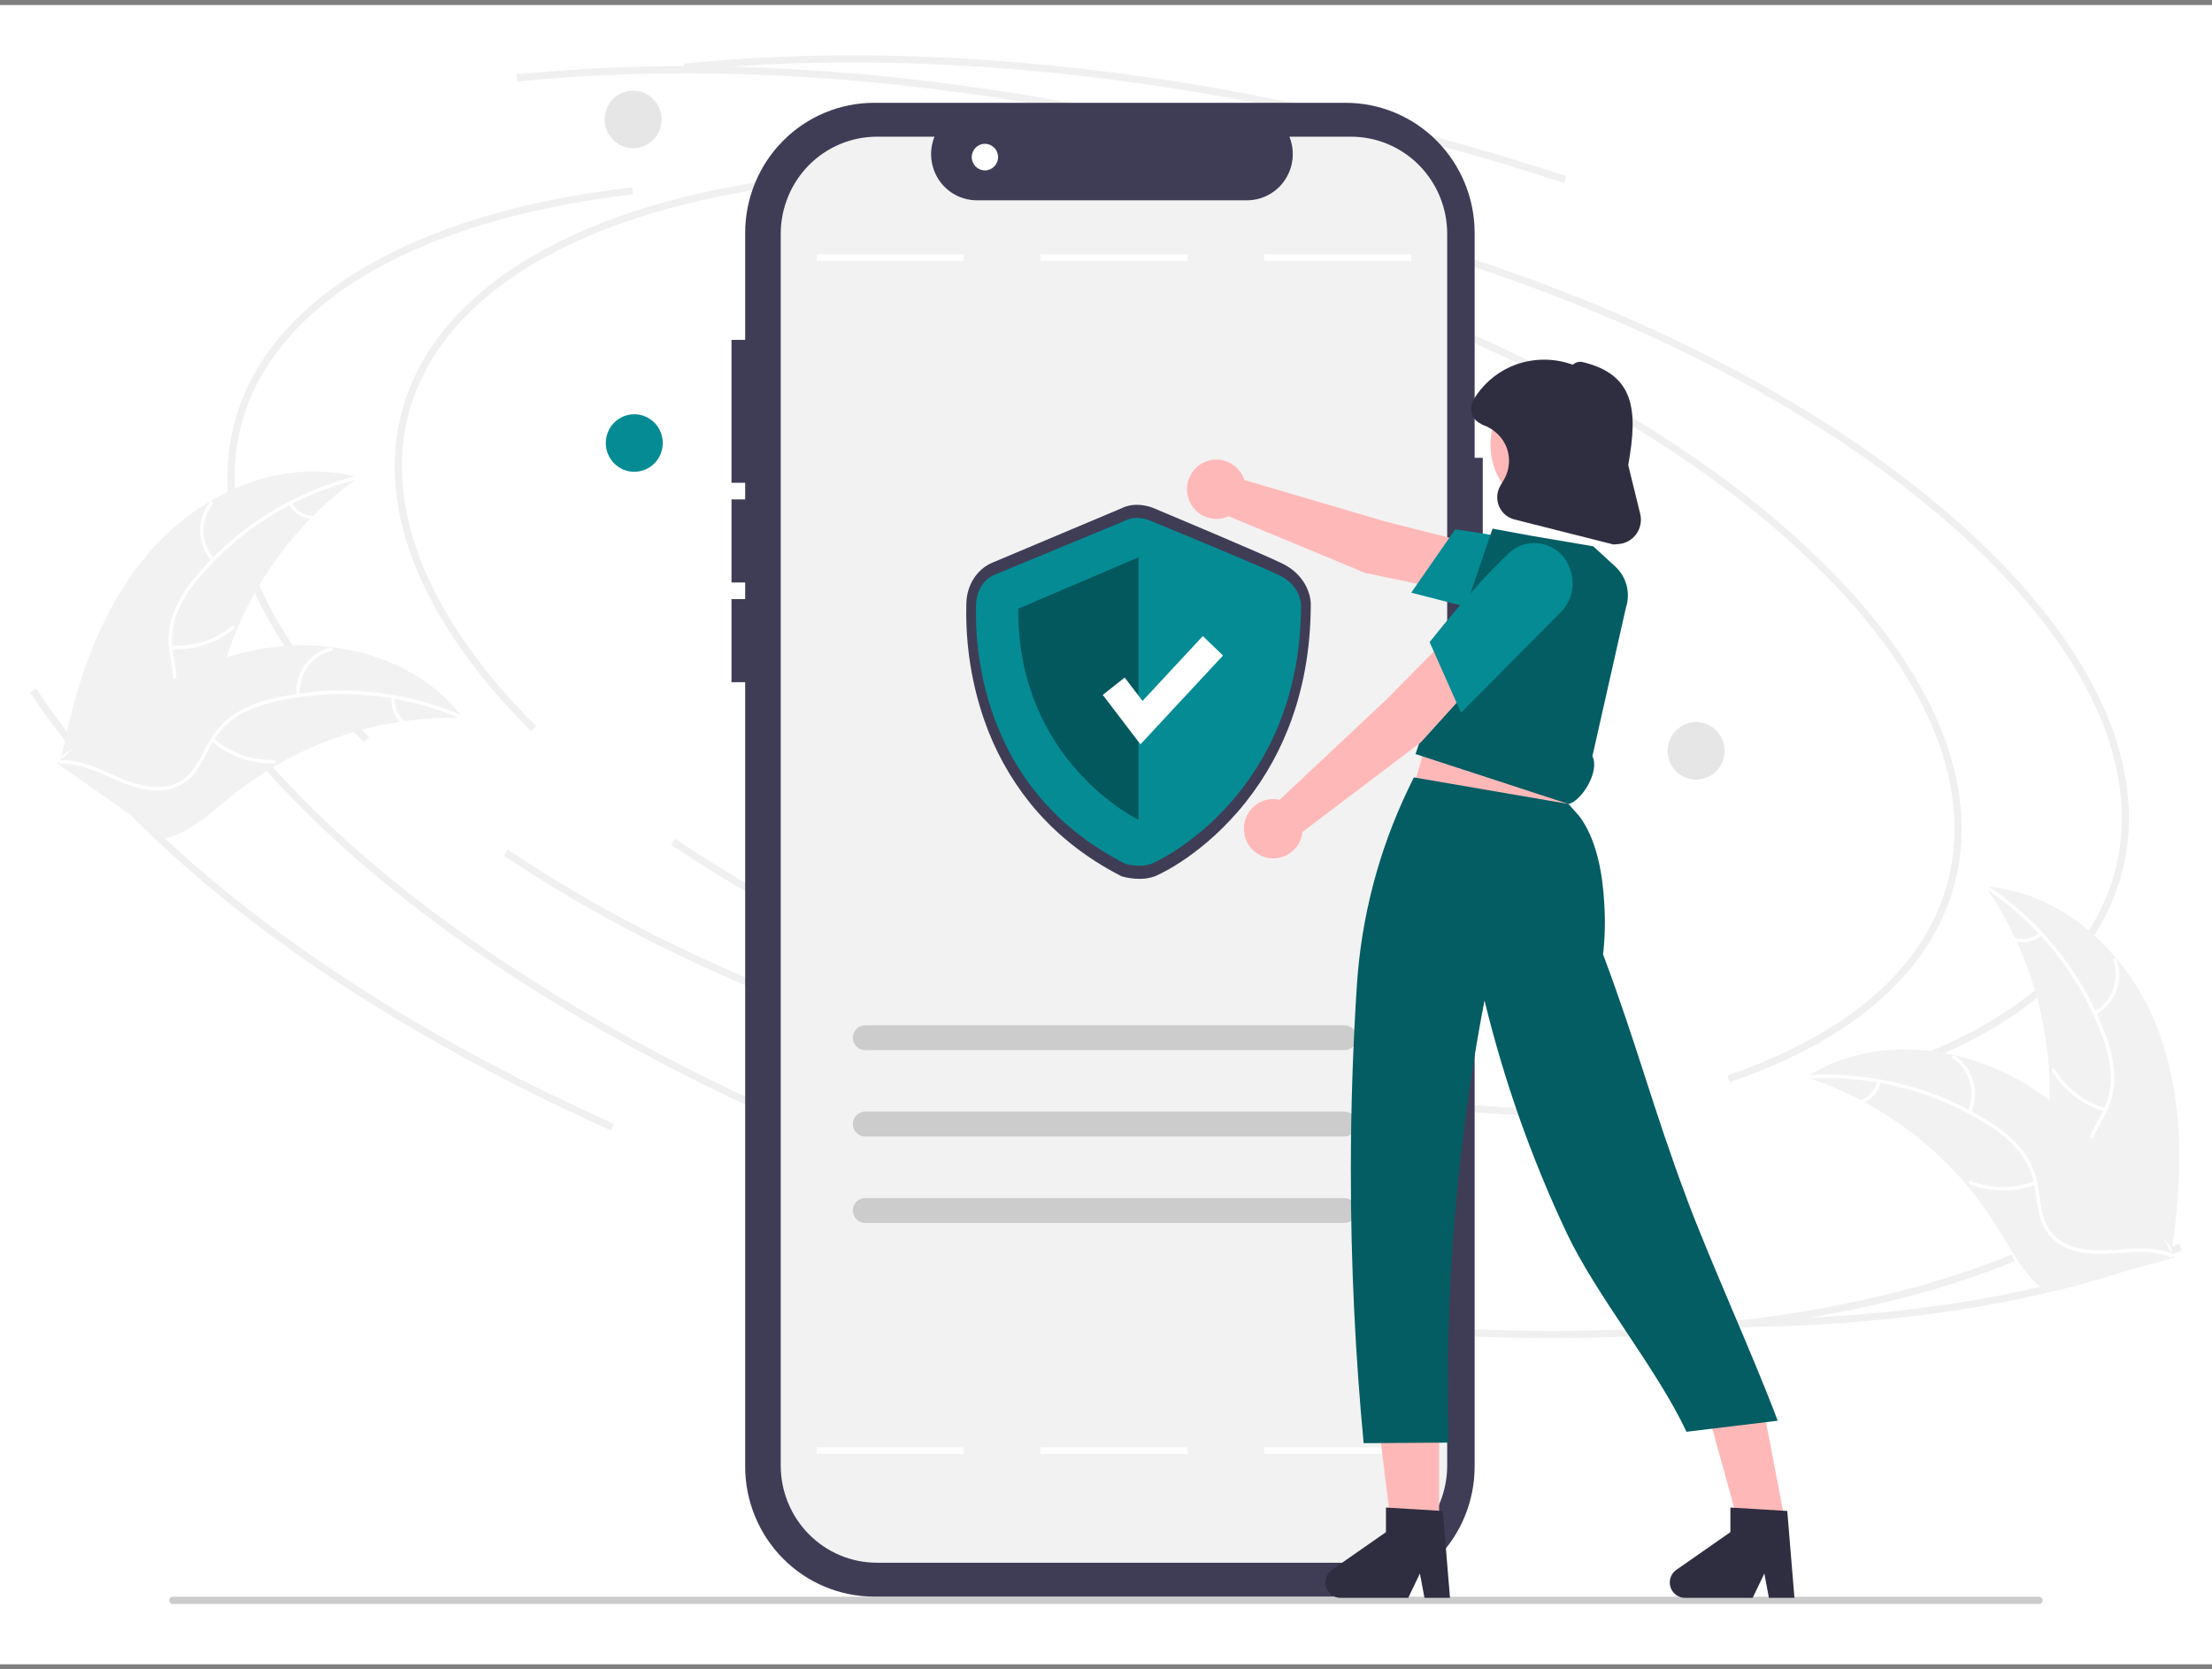 <svg width="220" height="166" viewBox="0 0 220 166" fill="none" xmlns="http://www.w3.org/2000/svg">
<rect x="0" y="0" width="220" height="166" fill="#808080" stroke="none"/>
<rect width="220" height="165" transform="translate(0 0.5)" fill="white"/>
<g clip-path="url(#clip0_10799_10792)">
<path d="M17.184 159.499H202.806C202.9 159.499 202.99 159.462 203.056 159.395C203.123 159.327 203.16 159.236 203.16 159.141C203.16 159.046 203.123 158.955 203.056 158.888C202.99 158.821 202.9 158.783 202.806 158.783H17.184C17.09 158.783 17 158.821 16.933 158.888C16.866 158.955 16.829 159.046 16.829 159.141C16.829 159.236 16.866 159.327 16.933 159.395C17 159.462 17.09 159.499 17.184 159.499Z" fill="#CCCCCC"/>
<path d="M52.847 72.737C41.991 61.947 37.406 50.691 39.936 41.041C43.183 28.658 57.608 20.096 79.511 17.551L79.592 18.261C57.994 20.771 43.789 29.14 40.621 41.224C38.159 50.615 42.677 61.626 53.344 72.228L52.847 72.737Z" fill="#F0F0F0"/>
<path d="M157.587 111.039C144.039 111.039 129.316 109.006 114.691 105.097C96.606 100.263 80.025 92.967 66.738 83.996L67.132 83.402C80.354 92.329 96.862 99.592 114.872 104.406C131.148 108.756 147.545 110.772 162.286 110.24L162.312 110.954C160.755 111.011 159.18 111.039 157.587 111.039Z" fill="#F0F0F0"/>
<path d="M188.67 106.543L188.443 105.866C200.561 101.729 208.14 95.066 210.361 86.595C213.185 75.827 207.051 63.331 193.089 51.409C179.056 39.427 158.821 29.484 136.109 23.414L136.291 22.723C159.101 28.82 179.435 38.814 193.546 50.863C207.728 62.973 213.943 75.728 211.046 86.778C208.761 95.492 201.024 102.326 188.67 106.543Z" fill="#F0F0F0"/>
<path d="M77.403 111.338C50.781 99.417 30.266 83.95 19.639 67.787L20.229 67.392C30.782 83.443 51.19 98.818 77.69 110.685L77.403 111.338Z" fill="#F0F0F0"/>
<path d="M171.006 131.991C168.26 131.991 165.467 131.929 162.627 131.805L162.657 131.091C183.85 132.017 202.548 129.457 216.735 123.685L217 124.348C204.624 129.382 188.851 131.991 171.006 131.991Z" fill="#F0F0F0"/>
<path d="M155.559 18.192C151.159 16.746 146.633 15.399 142.107 14.189C116.061 7.227 90.458 4.756 68.064 7.042L67.993 6.331C90.471 4.037 116.161 6.514 142.288 13.498C146.827 14.711 151.366 16.062 155.779 17.513L155.559 18.192Z" fill="#F0F0F0"/>
<path d="M36.209 73.81C25.353 63.02 20.768 51.764 23.298 42.114C26.545 29.731 40.969 21.169 62.873 18.624L62.953 19.334C41.355 21.844 27.151 30.214 23.982 42.297C21.52 51.688 26.038 62.699 36.705 73.301L36.209 73.81Z" fill="#F0F0F0"/>
<path d="M140.95 112.111C127.401 112.111 112.678 110.078 98.053 106.169C79.969 101.335 63.387 94.039 50.101 85.069L50.494 84.475C63.716 93.401 80.225 100.664 98.235 105.478C114.51 109.829 130.908 111.845 145.648 111.313L145.674 112.027C144.117 112.083 142.542 112.111 140.95 112.111Z" fill="#F0F0F0"/>
<path d="M172.032 107.615L171.805 106.938C183.922 102.802 191.501 96.138 193.723 87.667C196.546 76.899 190.412 64.403 176.451 52.481C162.418 40.499 142.182 30.556 119.471 24.486L119.652 23.795C142.463 29.892 162.797 39.886 176.908 51.935C191.09 64.046 197.305 76.8 194.407 87.85C192.122 96.564 184.385 103.399 172.032 107.615Z" fill="#F0F0F0"/>
<path d="M60.765 112.41C34.142 100.489 13.627 85.022 3 68.859L3.59 68.464C14.144 84.515 34.551 99.89 61.052 111.757L60.765 112.41Z" fill="#F0F0F0"/>
<path d="M154.368 133.063C151.622 133.063 148.829 133.001 145.989 132.877L146.02 132.163C167.212 133.09 185.911 130.529 200.097 124.757L200.362 125.42C187.987 130.455 172.213 133.063 154.368 133.063Z" fill="#F0F0F0"/>
<path d="M138.921 19.265C134.521 17.818 129.995 16.471 125.468 15.261C99.423 8.3 73.82 5.828 51.426 8.115L51.355 7.403C73.832 5.109 99.523 7.587 125.65 14.57C130.188 15.784 134.727 17.134 139.14 18.585L138.921 19.265Z" fill="#F0F0F0"/>
<path d="M15.068 54.663C20.156 48.903 28.272 45.393 35.627 47.494C28.842 52.342 23.974 59.458 21.884 67.581C21.089 70.716 20.529 74.288 17.946 76.205C16.339 77.398 14.209 77.683 12.233 77.411C10.256 77.139 8.388 76.363 6.544 75.594L6.048 75.638C7.474 68.056 9.98 60.422 15.068 54.663Z" fill="#F2F2F2"/>
<path d="M35.605 47.655C29.455 49.158 23.931 52.579 19.818 57.433C18.914 58.462 18.176 59.628 17.632 60.889C17.141 62.134 16.989 63.49 17.193 64.815C17.358 66.054 17.669 67.302 17.533 68.56C17.454 69.203 17.241 69.821 16.909 70.375C16.576 70.929 16.132 71.406 15.604 71.774C14.312 72.727 12.759 73.153 11.225 73.518C9.523 73.922 7.748 74.315 6.36 75.457C6.192 75.596 5.989 75.324 6.157 75.186C8.571 73.198 11.927 73.453 14.599 72.01C15.846 71.336 16.899 70.279 17.155 68.828C17.379 67.56 17.059 66.273 16.881 65.02C16.664 63.73 16.763 62.407 17.169 61.165C17.648 59.88 18.34 58.687 19.215 57.636C21.148 55.24 23.443 53.165 26.015 51.488C28.939 49.558 32.169 48.147 35.565 47.317C35.775 47.266 35.813 47.604 35.605 47.655H35.605Z" fill="white"/>
<path d="M21.051 55.791C20.338 54.984 19.933 53.947 19.907 52.866C19.882 51.784 20.238 50.729 20.912 49.888C21.049 49.719 21.317 49.926 21.179 50.096C20.55 50.877 20.219 51.86 20.245 52.867C20.27 53.874 20.652 54.838 21.32 55.586C21.465 55.749 21.195 55.953 21.051 55.791Z" fill="white"/>
<path d="M17.027 64.198C19.212 64.344 21.372 63.654 23.075 62.264C23.244 62.127 23.446 62.398 23.278 62.536C21.503 63.979 19.254 64.692 16.981 64.535C16.764 64.52 16.811 64.183 17.027 64.198Z" fill="white"/>
<path d="M29.015 50.003C29.226 50.373 29.525 50.685 29.885 50.91C30.245 51.135 30.655 51.266 31.078 51.291C31.294 51.303 31.247 51.64 31.031 51.628C30.564 51.598 30.112 51.452 29.714 51.205C29.315 50.957 28.983 50.615 28.746 50.208C28.72 50.171 28.709 50.126 28.715 50.082C28.722 50.038 28.744 49.998 28.779 49.97C28.814 49.943 28.859 49.931 28.903 49.937C28.948 49.943 28.988 49.967 29.015 50.003L29.015 50.003Z" fill="white"/>
<path d="M46.068 71.405C45.932 71.401 45.797 71.397 45.659 71.395C43.836 71.353 42.013 71.461 40.207 71.717C40.067 71.734 39.926 71.754 39.787 71.776C35.443 72.439 31.259 73.911 27.447 76.117C25.931 76.996 24.483 77.99 23.117 79.091C21.23 80.611 19.303 82.411 17.094 83.191C16.864 83.274 16.63 83.344 16.392 83.398L6.139 76.246C6.124 76.218 6.107 76.192 6.091 76.164L5.669 75.897C5.735 75.836 5.806 75.773 5.872 75.711C5.911 75.675 5.952 75.641 5.99 75.605C6.016 75.582 6.043 75.558 6.065 75.535C6.074 75.528 6.083 75.52 6.09 75.514C6.113 75.492 6.136 75.473 6.157 75.453C6.549 75.102 6.944 74.753 7.343 74.406C7.344 74.404 7.344 74.404 7.348 74.403C10.359 71.732 13.674 69.432 17.222 67.55C17.328 67.495 17.437 67.438 17.548 67.386C19.15 66.575 20.814 65.897 22.526 65.36C23.463 65.068 24.416 64.825 25.378 64.631C27.865 64.134 30.414 64.036 32.932 64.339C37.951 64.944 42.722 67.162 45.833 71.102C45.912 71.202 45.99 71.302 46.068 71.405Z" fill="#F2F2F2"/>
<path d="M45.954 71.519C40.148 68.981 33.697 68.355 27.519 69.73C26.183 70.002 24.899 70.485 23.712 71.161C22.578 71.857 21.648 72.847 21.021 74.028C20.414 75.118 19.918 76.304 19.059 77.225C18.613 77.691 18.074 78.055 17.478 78.296C16.882 78.536 16.243 78.646 15.602 78.619C14.003 78.594 12.508 77.991 11.066 77.35C9.466 76.638 7.814 75.872 6.025 75.941C5.808 75.949 5.808 75.609 6.025 75.6C9.138 75.481 11.665 77.725 14.659 78.197C16.056 78.416 17.528 78.213 18.597 77.21C19.532 76.333 20.045 75.111 20.65 74.002C21.245 72.841 22.113 71.844 23.178 71.1C24.326 70.365 25.59 69.833 26.916 69.526C29.888 68.788 32.958 68.526 36.011 68.751C39.497 68.987 42.917 69.824 46.124 71.225C46.322 71.312 46.151 71.606 45.954 71.519H45.954Z" fill="white"/>
<path d="M29.482 69.169C29.394 68.092 29.689 67.017 30.313 66.138C30.938 65.26 31.851 64.633 32.891 64.372C33.101 64.32 33.192 64.647 32.981 64.7C32.012 64.942 31.162 65.525 30.582 66.344C30.002 67.164 29.731 68.166 29.819 69.169C29.838 69.387 29.501 69.386 29.482 69.169Z" fill="white"/>
<path d="M21.257 73.436C22.914 74.881 25.05 75.642 27.239 75.568C27.456 75.561 27.456 75.901 27.239 75.908C24.961 75.981 22.74 75.184 21.019 73.676C20.855 73.532 21.094 73.293 21.257 73.436Z" fill="white"/>
<path d="M39.292 69.389C39.24 69.813 39.293 70.243 39.447 70.642C39.6 71.04 39.849 71.394 40.171 71.671C40.337 71.813 40.098 72.053 39.933 71.912C39.579 71.604 39.304 71.213 39.134 70.773C38.963 70.334 38.902 69.858 38.955 69.389C38.957 69.344 38.975 69.302 39.006 69.27C39.037 69.239 39.079 69.22 39.123 69.219C39.168 69.219 39.211 69.237 39.242 69.269C39.274 69.3 39.292 69.344 39.292 69.389H39.292Z" fill="white"/>
<path d="M214.43 101.878C211.555 94.727 205.08 88.666 197.453 88.149C202.23 95.018 204.446 103.371 203.71 111.731C203.415 114.954 202.754 118.508 204.548 121.19C205.665 122.859 207.575 123.85 209.527 124.265C211.479 124.68 213.498 124.583 215.49 124.484L215.943 124.693C217.124 117.068 217.304 109.029 214.43 101.878Z" fill="#F2F2F2"/>
<path d="M197.421 88.308C202.712 91.811 206.776 96.908 209.035 102.875C209.544 104.151 209.85 105.5 209.943 106.872C209.991 108.212 209.682 109.54 209.049 110.718C208.481 111.829 207.773 112.899 207.482 114.13C207.343 114.762 207.337 115.417 207.466 116.052C207.595 116.686 207.855 117.286 208.229 117.812C209.129 119.148 210.45 120.077 211.773 120.94C213.242 121.899 214.783 122.871 215.71 124.418C215.822 124.605 216.103 124.418 215.991 124.231C214.379 121.54 211.133 120.641 209.097 118.375C208.147 117.317 207.507 115.964 207.749 114.511C207.96 113.241 208.69 112.137 209.275 111.017C209.909 109.876 210.256 108.597 210.287 107.289C210.264 105.916 210.009 104.558 209.535 103.272C208.512 100.358 207.041 97.626 205.177 95.174C203.065 92.363 200.493 89.938 197.571 88.004C197.39 87.884 197.241 88.19 197.421 88.308V88.308Z" fill="white"/>
<path d="M208.419 100.91C209.359 100.391 210.086 99.552 210.47 98.542C210.854 97.532 210.87 96.418 210.515 95.397C210.443 95.191 210.122 95.295 210.194 95.502C210.527 96.451 210.512 97.49 210.152 98.429C209.793 99.369 209.113 100.148 208.234 100.625C208.044 100.729 208.23 101.013 208.419 100.91Z" fill="white"/>
<path d="M209.411 110.193C207.304 109.59 205.5 108.207 204.359 106.32C204.246 106.133 203.964 106.32 204.077 106.506C205.269 108.468 207.149 109.903 209.343 110.526C209.552 110.585 209.619 110.252 209.411 110.193Z" fill="white"/>
<path d="M202.846 92.756C202.524 93.033 202.138 93.225 201.724 93.315C201.31 93.404 200.881 93.389 200.474 93.269C200.266 93.207 200.199 93.541 200.406 93.602C200.856 93.732 201.33 93.749 201.788 93.651C202.245 93.553 202.672 93.343 203.031 93.04C203.067 93.015 203.092 92.976 203.101 92.932C203.11 92.889 203.103 92.843 203.079 92.805C203.055 92.767 203.016 92.741 202.973 92.732C202.929 92.723 202.884 92.732 202.846 92.756H202.846Z" fill="white"/>
<path d="M179.661 107.125C179.79 107.168 179.919 107.21 180.049 107.255C181.78 107.834 183.461 108.554 185.077 109.408C185.203 109.472 185.329 109.539 185.453 109.606C189.324 111.705 192.774 114.511 195.63 117.882C196.765 119.224 197.797 120.652 198.718 122.153C199.989 124.225 201.204 126.574 203.026 128.057C203.214 128.214 203.412 128.359 203.618 128.492L215.656 125.235C215.679 125.214 215.704 125.195 215.728 125.174L216.214 125.066C216.172 124.985 216.127 124.902 216.084 124.822C216.06 124.775 216.033 124.728 216.009 124.681C215.992 124.65 215.975 124.619 215.961 124.59C215.956 124.58 215.95 124.57 215.945 124.562C215.931 124.533 215.916 124.508 215.903 124.481C215.65 124.018 215.394 123.555 215.134 123.093C215.133 123.091 215.133 123.091 215.13 123.088C213.183 119.551 210.827 116.26 208.112 113.283C208.03 113.196 207.947 113.105 207.859 113.019C206.621 111.711 205.279 110.508 203.846 109.421C203.06 108.828 202.244 108.276 201.402 107.767C199.225 106.455 196.857 105.497 194.385 104.928C189.456 103.794 184.224 104.265 179.983 106.919C179.875 106.987 179.769 107.055 179.661 107.125Z" fill="#F2F2F2"/>
<path d="M179.729 107.272C186.042 106.852 192.326 108.452 197.688 111.843C198.855 112.552 199.904 113.443 200.796 114.482C201.633 115.523 202.179 116.771 202.376 118.096C202.585 119.329 202.658 120.614 203.16 121.773C203.425 122.363 203.811 122.889 204.293 123.318C204.774 123.746 205.339 124.067 205.952 124.259C207.466 124.778 209.075 124.717 210.646 124.603C212.391 124.475 214.201 124.314 215.863 124.986C216.065 125.068 216.178 124.747 215.977 124.666C213.085 123.497 209.957 124.753 206.98 124.181C205.591 123.914 204.274 123.223 203.6 121.915C203.011 120.772 202.935 119.448 202.735 118.198C202.561 116.902 202.075 115.669 201.32 114.606C200.483 113.524 199.47 112.594 198.323 111.856C195.769 110.152 192.966 108.864 190.015 108.039C186.653 107.079 183.153 106.706 179.667 106.938C179.451 106.952 179.515 107.286 179.729 107.272V107.272Z" fill="white"/>
<path d="M196.025 110.648C196.467 109.663 196.547 108.551 196.251 107.511C195.956 106.472 195.304 105.572 194.412 104.973C194.231 104.852 194.037 105.131 194.218 105.251C195.049 105.808 195.657 106.646 195.93 107.614C196.203 108.583 196.125 109.618 195.708 110.534C195.618 110.733 195.936 110.846 196.025 110.648L196.025 110.648Z" fill="white"/>
<path d="M202.352 117.458C200.31 118.257 198.045 118.249 196.008 117.437C195.807 117.356 195.693 117.676 195.895 117.757C198.016 118.599 200.373 118.602 202.496 117.766C202.698 117.686 202.553 117.379 202.352 117.458V117.458Z" fill="white"/>
<path d="M186.713 107.527C186.621 107.944 186.428 108.331 186.151 108.655C185.873 108.978 185.521 109.226 185.125 109.378C184.922 109.455 185.067 109.762 185.269 109.686C185.706 109.516 186.094 109.241 186.401 108.885C186.708 108.528 186.924 108.101 187.03 107.641C187.044 107.599 187.041 107.553 187.022 107.512C187.003 107.472 186.97 107.44 186.928 107.424C186.886 107.409 186.84 107.411 186.8 107.43C186.759 107.45 186.728 107.484 186.713 107.527V107.527Z" fill="white"/>
<path d="M63.084 46.913C64.648 46.913 65.916 45.633 65.916 44.054C65.916 42.474 64.648 41.194 63.084 41.194C61.52 41.194 60.252 42.474 60.252 44.054C60.252 45.633 61.52 46.913 63.084 46.913Z" fill="#058B94"/>
<path d="M171.487 75.125C171.738 73.566 170.689 72.097 169.145 71.844C167.601 71.591 166.147 72.65 165.896 74.209C165.645 75.768 166.694 77.236 168.238 77.489C169.782 77.742 171.236 76.684 171.487 75.125Z" fill="#E6E6E6"/>
<path d="M62.969 14.735C64.533 14.735 65.801 13.455 65.801 11.876C65.801 10.297 64.533 9.017 62.969 9.017C61.405 9.017 60.137 10.297 60.137 11.876C60.137 13.455 61.405 14.735 62.969 14.735Z" fill="#E6E6E6"/>
<path d="M147.472 45.524H146.664V23.165C146.664 19.733 145.313 16.442 142.91 14.015C140.506 11.588 137.246 10.225 133.847 10.225H86.93C85.247 10.225 83.58 10.559 82.025 11.21C80.47 11.86 79.057 12.813 77.867 14.015C76.677 15.216 75.733 16.643 75.089 18.213C74.445 19.783 74.113 21.466 74.113 23.165V145.827C74.113 149.259 75.464 152.55 77.867 154.977C80.271 157.404 83.531 158.767 86.93 158.767H133.847C137.246 158.767 140.506 157.404 142.91 154.977C145.313 152.55 146.664 149.259 146.664 145.827V61.439H147.472V45.524Z" fill="#3F3D56"/>
<path d="M143.934 23.255V145.737C143.935 147.006 143.687 148.262 143.206 149.434C142.726 150.607 142.021 151.672 141.132 152.569C140.244 153.467 139.189 154.178 138.028 154.664C136.867 155.15 135.623 155.4 134.366 155.4H87.22C84.682 155.4 82.248 154.382 80.453 152.57C78.658 150.758 77.65 148.301 77.649 145.738V23.255C77.649 21.986 77.897 20.73 78.378 19.557C78.859 18.385 79.564 17.32 80.452 16.422C81.341 15.525 82.396 14.813 83.557 14.328C84.718 13.842 85.962 13.592 87.219 13.592H92.942C92.66 14.289 92.552 15.045 92.628 15.794C92.704 16.543 92.961 17.262 93.377 17.887C93.793 18.512 94.355 19.024 95.013 19.378C95.671 19.732 96.405 19.917 97.151 19.917H124.03C124.776 19.917 125.51 19.731 126.167 19.377C126.825 19.023 127.387 18.511 127.803 17.886C128.218 17.261 128.476 16.543 128.552 15.794C128.628 15.045 128.521 14.289 128.24 13.592H134.364C135.62 13.592 136.865 13.842 138.026 14.327C139.187 14.813 140.242 15.524 141.131 16.422C142.02 17.319 142.725 18.384 143.206 19.556C143.687 20.729 143.934 21.985 143.934 23.254L143.934 23.255Z" fill="#F2F2F2"/>
<path d="M95.847 25.283H81.222V25.944H95.847V25.283Z" fill="white"/>
<path d="M118.105 25.283H103.479V25.944H118.105V25.283Z" fill="white"/>
<path d="M133.72 104.424H86.046C85.885 104.424 85.726 104.392 85.577 104.33C85.429 104.268 85.294 104.177 85.18 104.062C85.067 103.948 84.977 103.812 84.915 103.662C84.854 103.512 84.822 103.351 84.822 103.189C84.822 103.027 84.854 102.866 84.915 102.717C84.977 102.567 85.067 102.431 85.18 102.316C85.294 102.201 85.429 102.11 85.577 102.048C85.726 101.986 85.885 101.954 86.046 101.954H133.72C133.88 101.954 134.039 101.986 134.188 102.048C134.336 102.11 134.471 102.201 134.585 102.316C134.698 102.431 134.788 102.567 134.85 102.717C134.911 102.866 134.943 103.027 134.943 103.189C134.943 103.351 134.911 103.512 134.85 103.662C134.788 103.812 134.698 103.948 134.585 104.062C134.471 104.177 134.336 104.268 134.188 104.33C134.039 104.392 133.88 104.424 133.72 104.424Z" fill="#CCCCCC"/>
<path d="M133.72 113.017H86.046C85.721 113.017 85.41 112.887 85.18 112.655C84.951 112.424 84.822 112.109 84.822 111.782C84.822 111.454 84.951 111.14 85.18 110.909C85.41 110.677 85.721 110.547 86.046 110.547H133.72C134.044 110.547 134.355 110.677 134.585 110.909C134.814 111.14 134.943 111.454 134.943 111.782C134.943 112.109 134.814 112.424 134.585 112.655C134.355 112.887 134.044 113.017 133.72 113.017Z" fill="#CCCCCC"/>
<path d="M133.72 121.61H86.046C85.721 121.61 85.41 121.48 85.18 121.248C84.951 121.016 84.822 120.702 84.822 120.375C84.822 120.047 84.951 119.733 85.18 119.501C85.41 119.27 85.721 119.14 86.046 119.14H133.72C134.044 119.14 134.355 119.27 134.585 119.501C134.814 119.733 134.943 120.047 134.943 120.375C134.943 120.702 134.814 121.016 134.585 121.248C134.355 121.48 134.044 121.61 133.72 121.61Z" fill="#CCCCCC"/>
<path d="M140.362 25.283H125.737V25.944H140.362V25.283Z" fill="white"/>
<path d="M95.847 143.925H81.222V144.586H95.847V143.925Z" fill="white"/>
<path d="M118.105 143.925H103.479V144.586H118.105V143.925Z" fill="white"/>
<path d="M140.362 143.925H125.737V144.586H140.362V143.925Z" fill="white"/>
<path d="M75.371 33.798H72.753V48.008H75.371V33.798Z" fill="#3F3D56"/>
<path d="M75.371 49.661H72.753V57.923H75.371V49.661Z" fill="#3F3D56"/>
<path d="M75.371 59.575H72.753V67.837H75.371V59.575Z" fill="#3F3D56"/>
<path d="M97.957 16.944C98.68 16.944 99.266 16.352 99.266 15.622C99.266 14.892 98.68 14.3 97.957 14.3C97.234 14.3 96.647 14.892 96.647 15.622C96.647 16.352 97.234 16.944 97.957 16.944Z" fill="white"/>
<path d="M139.306 82.593L155.344 83.254L157.308 72.348L143.561 68.052L139.306 82.593Z" fill="#FFB8B8"/>
<path d="M145.368 58.972L145.523 53.819L137.75 51.852L123.755 47.729C123.57 47.162 123.218 46.665 122.747 46.304C122.276 45.943 121.707 45.734 121.116 45.706C120.525 45.678 119.94 45.833 119.438 46.148C118.935 46.463 118.539 46.925 118.303 47.473C118.066 48.02 117.999 48.627 118.112 49.214C118.224 49.8 118.51 50.338 118.932 50.757C119.354 51.175 119.892 51.455 120.475 51.558C121.058 51.661 121.658 51.584 122.196 51.335L135.801 56.982L145.368 58.972Z" fill="#FFB8B8"/>
<path d="M140.358 58.936L144.731 52.639L144.84 52.653C144.909 52.663 151.766 53.589 156.262 54.94C156.767 55.076 157.237 55.32 157.639 55.658C158.041 55.995 158.365 56.417 158.589 56.894C158.91 57.56 159.032 58.307 158.939 59.042C158.845 59.777 158.542 60.469 158.065 61.032C157.579 61.641 156.93 62.096 156.195 62.343C155.461 62.589 154.671 62.617 153.921 62.422L140.358 58.936Z" fill="#058B94"/>
<path d="M143.129 154.402L138.681 154.402L136.564 137.08L143.129 137.08L143.129 154.402Z" fill="#FFB8B8"/>
<path d="M177.762 152.459L173.364 153.13L168.707 136.322L174.473 135.331L177.762 152.459Z" fill="#FFB8B8"/>
<path d="M155.998 79.948L140.614 77.305L140.067 78.443C137.123 84.578 135.384 91.231 134.948 98.034C134.576 103.777 134.358 109.842 134.351 116.201C134.34 126.052 134.838 135.193 135.625 143.511L144.068 143.457C143.824 134.626 144.156 125.789 145.062 117.002C145.708 110.736 146.607 104.883 147.645 99.483C149.573 107.411 152.293 115.121 155.765 122.494C158.715 128.794 164.784 136.077 167.735 142.377C170.758 142.01 173.782 141.644 176.805 141.278C174.422 134.916 170.172 125.626 167.789 119.264C164.382 110.168 162.843 104 159.437 94.904C159.631 93.194 159.669 91.469 159.55 89.752C159.391 86.891 158.802 83.456 157.078 81.167L155.998 79.948Z" fill="#035D63"/>
<path d="M158.375 75.207C159.143 76.657 157.319 79.661 155.998 79.948L140.785 74.983L148.445 52.572L152.299 53.279L158.463 54.328L160.649 56.334C161.2 56.84 161.593 57.497 161.781 58.224C161.969 58.951 161.944 59.718 161.709 60.431L158.375 75.207Z" fill="#035D63"/>
<path d="M147.903 66.545L143.599 63.773L137.945 69.506L127.272 79.532C126.694 79.402 126.091 79.452 125.543 79.676C124.994 79.899 124.526 80.286 124.199 80.784C123.873 81.282 123.704 81.869 123.715 82.466C123.726 83.063 123.917 83.643 124.261 84.129C124.606 84.614 125.088 84.983 125.645 85.186C126.201 85.388 126.805 85.416 127.378 85.264C127.95 85.113 128.463 84.789 128.849 84.337C129.236 83.885 129.477 83.324 129.541 82.731L141.312 73.823L147.903 66.545Z" fill="#FFB8B8"/>
<path d="M145.307 70.871L142.189 63.854L142.258 63.767C142.301 63.712 146.6 58.24 150.052 55.033C150.426 54.664 150.875 54.382 151.368 54.206C151.86 54.03 152.385 53.965 152.906 54.015C153.637 54.078 154.334 54.355 154.912 54.812C155.49 55.27 155.923 55.887 156.158 56.589C156.427 57.322 156.482 58.118 156.316 58.881C156.149 59.645 155.768 60.343 155.219 60.894L145.307 70.871Z" fill="#058B94"/>
<path d="M155.004 51.075C158.741 51.075 161.77 48.016 161.77 44.243C161.77 40.471 158.741 37.412 155.004 37.412C151.267 37.412 148.238 40.471 148.238 44.243C148.238 48.016 151.267 51.075 155.004 51.075Z" fill="#FFB8B8"/>
<path d="M160.469 54.142L160.443 54.136L150.611 51.653C150.27 51.567 149.954 51.401 149.688 51.17C149.422 50.938 149.214 50.647 149.079 50.319C148.945 49.992 148.889 49.637 148.915 49.283C148.941 48.929 149.049 48.587 149.229 48.283L149.554 47.737C149.871 47.205 150.051 46.6 150.078 45.979C150.104 45.358 149.976 44.74 149.705 44.182C149.239 43.271 148.438 42.58 147.474 42.258L147.441 42.242L147.234 42.112C147.031 42.016 146.851 41.877 146.704 41.706C146.557 41.534 146.447 41.334 146.382 41.117C146.313 40.893 146.293 40.656 146.321 40.423C146.349 40.19 146.425 39.965 146.544 39.764C147.412 38.298 148.711 37.142 150.261 36.456C152.218 35.605 154.422 35.538 156.427 36.269C156.56 36.145 156.722 36.057 156.898 36.011C157.074 35.966 157.258 35.966 157.434 36.011C162.526 37.256 162.945 40.706 161.939 46.246L163.129 51.094C163.214 51.437 163.223 51.794 163.157 52.14C163.091 52.486 162.95 52.814 162.746 53.1C162.542 53.386 162.278 53.624 161.974 53.797C161.669 53.97 161.331 54.074 160.983 54.102L160.469 54.142ZM156.372 36.324L156.372 36.324L156.372 36.324ZM156.495 36.293L156.496 36.294L156.495 36.293Z" fill="#2F2E41"/>
<path d="M144.212 158.893H141.674L141.22 156.473L140.06 158.893H133.327C133.004 158.893 132.69 158.789 132.43 158.596C132.17 158.403 131.978 158.131 131.882 157.82C131.786 157.509 131.791 157.175 131.896 156.867C132.001 156.559 132.201 156.293 132.467 156.108L137.844 152.358V149.912L143.499 150.253L144.212 158.893Z" fill="#2F2E41"/>
<path d="M178.47 158.893H175.931L175.478 156.473L174.318 158.893H167.585C167.262 158.893 166.948 158.789 166.688 158.596C166.428 158.403 166.236 158.131 166.14 157.82C166.044 157.509 166.049 157.175 166.154 156.867C166.259 156.559 166.459 156.293 166.725 156.108L172.101 152.358V149.912L177.757 150.253L178.47 158.893Z" fill="#2F2E41"/>
<path d="M113.331 87.394C112.768 87.392 112.208 87.317 111.663 87.173L111.556 87.142L111.456 87.091C107.855 85.242 104.818 82.8 102.427 79.833C100.448 77.362 98.905 74.557 97.868 71.543C96.627 67.935 96.031 64.128 96.106 60.303C96.108 60.223 96.109 60.161 96.109 60.118C96.109 58.259 97.117 56.628 98.676 55.963C99.87 55.453 110.707 50.895 111.491 50.566C112.965 49.809 114.538 50.441 114.79 50.551C115.355 50.788 125.374 54.984 127.539 56.039C129.77 57.127 130.365 59.082 130.365 60.065C130.365 64.518 129.612 68.678 128.127 72.433C126.928 75.471 125.228 78.276 123.102 80.726C118.999 85.454 114.896 87.129 114.856 87.144C114.366 87.317 113.85 87.401 113.331 87.394ZM112.366 84.946C112.722 85.028 113.541 85.15 114.075 84.951C114.753 84.697 118.188 82.874 121.397 79.175C125.832 74.065 128.082 67.641 128.085 60.082C128.077 59.929 127.971 58.836 126.558 58.148C124.435 57.112 114.022 52.752 113.917 52.708L113.888 52.696C113.67 52.602 112.975 52.405 112.496 52.662L112.401 52.707C112.284 52.756 100.78 57.595 99.553 58.118C98.695 58.484 98.389 59.392 98.389 60.118C98.389 60.172 98.388 60.249 98.386 60.349C98.288 65.521 99.457 78.248 112.366 84.946Z" fill="#3F3D56"/>
<path d="M111.955 51.761C111.955 51.761 100.223 56.605 98.966 57.132C97.709 57.658 97.08 58.922 97.08 60.186C97.08 61.45 96.137 77.939 111.955 85.911C111.955 85.911 113.39 86.311 114.479 85.911C115.569 85.512 129.396 78.772 129.396 60.133C129.396 60.133 129.396 58.238 127.196 57.185C124.996 56.132 114.361 51.761 114.361 51.761C114.361 51.761 113.055 51.182 111.955 51.761Z" fill="#058B94"/>
<path opacity="0.64" d="M113.232 55.42V81.522C113.232 81.522 101.165 75.736 101.272 60.526L113.232 55.42Z" fill="#023C40"/>
<path d="M113.427 74.017L109.677 69.104L111.858 67.376L113.633 69.702L119.632 63.25L121.637 65.186L113.427 74.017Z" fill="white"/>
</g>
<defs>
<clipPath id="clip0_10799_10792">
<rect width="214" height="154" fill="white" transform="translate(3 5.5)"/>
</clipPath>
</defs>
</svg>
